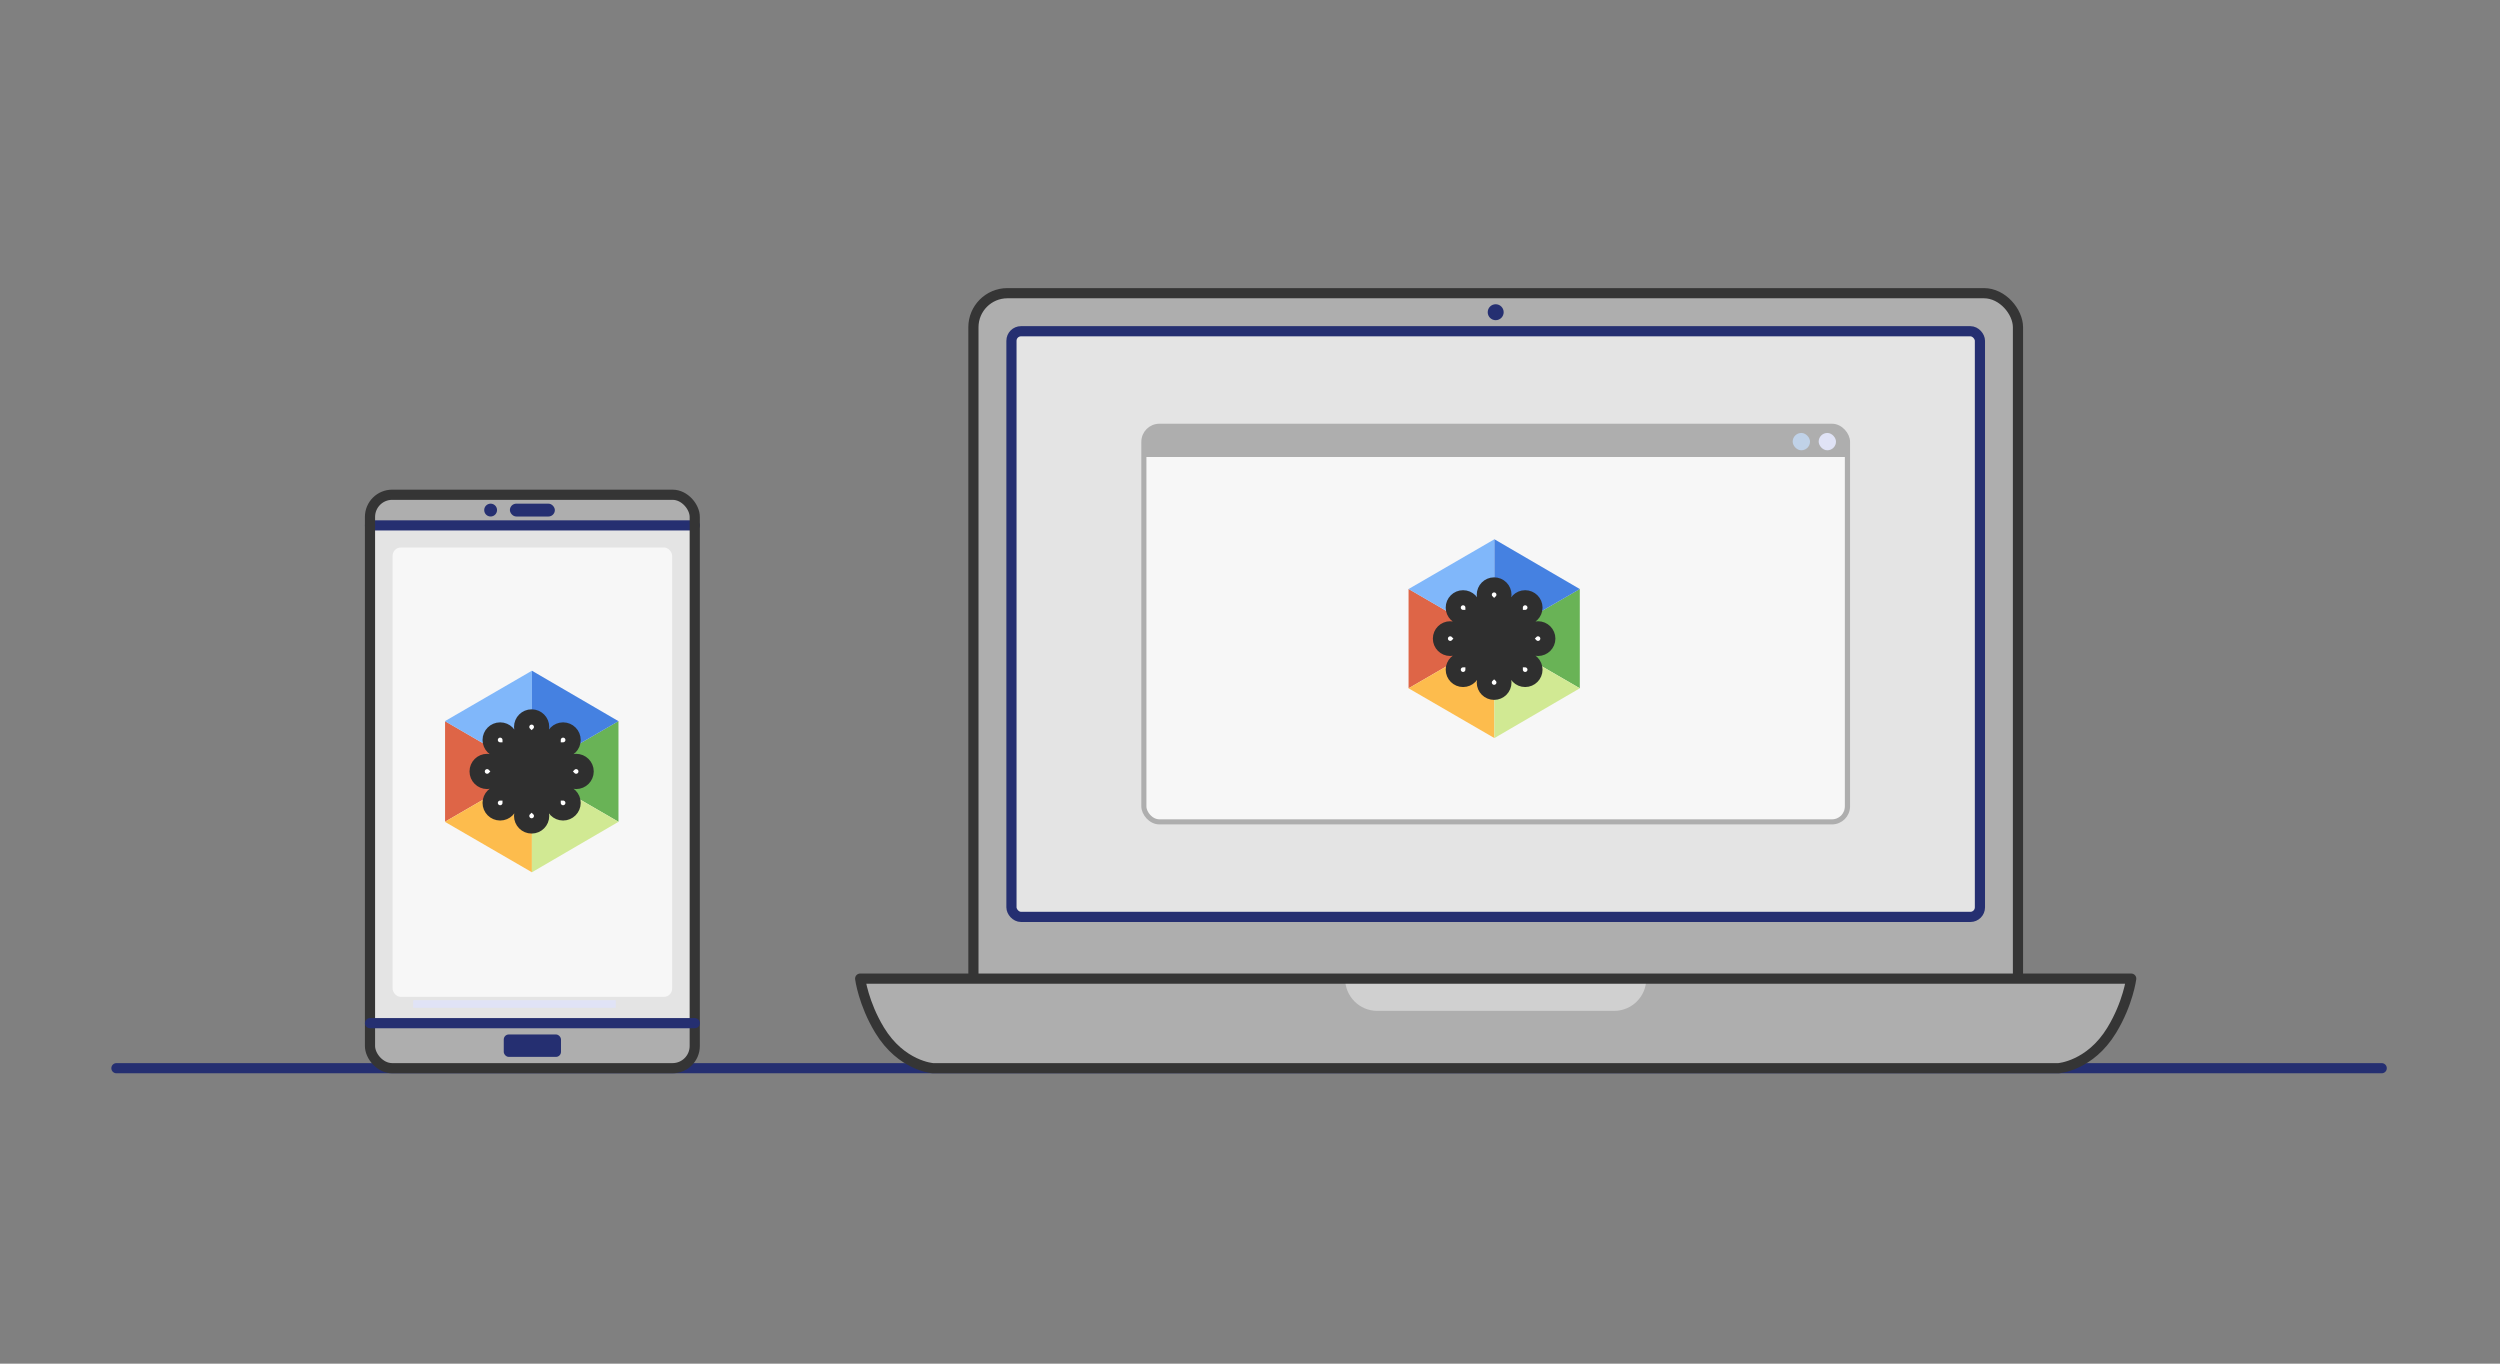<?xml version="1.0" encoding="utf-8"?>
<svg viewBox="0 0 330 180" xmlns="http://www.w3.org/2000/svg" xmlns:xlink="http://www.w3.org/1999/xlink" xmlns:bx="https://boxy-svg.com">
  <rect x="0" y="0" width="330" height="180" fill="#808080" stroke="none"/>
  <title>Badge - Install</title>
  <defs>
    <symbol id="symbol-0" viewBox="0 0 28.256 32.808" bx:pinned="true">
      <g transform="matrix(0.037, 0, 0, 0.037, -4.929, -2.653)" style="">
        <g transform="matrix(1, 0, 0, 1, -0.01, -0.087)">
          <path d="M 132.446 732.109 L 132.446 291.613 L 335.279 409.478 L 335.279 614.581 L 132.446 732.109 Z" style="fill: rgb(222, 101, 71);"/>
          <path d="M 512.985 952.772 L 512.985 722.474 L 335.246 614.587 L 132.436 732.113 L 512.985 952.772 Z" style="fill: rgb(253, 188, 77);"/>
          <path d="M 688.748 291.613 L 688.748 732.109 L 891.581 614.244 L 891.581 409.141 L 688.748 291.613 Z" transform="matrix(-1, 0, 0, -1, 1580.329, 1023.722)" style="fill: rgb(105, 179, 86);"/>
          <path d="M 891.584 614.587 L 891.584 844.918 L 715.811 952.805 L 512.985 835.296 L 891.584 614.587 Z" style="fill: rgb(209, 233, 147);" transform="matrix(-1, 0, 0, -1, 1404.569, 1567.392)"/>
          <path d="M 512.985 71.402 L 512.985 301.7 L 335.246 409.587 L 132.436 292.061 L 512.985 71.402 Z" style="fill: rgb(128, 183, 250);"/>
          <path d="M 891.584 409.587 L 891.584 179.256 L 715.811 71.369 L 512.985 188.878 L 891.584 409.587 Z" transform="matrix(-1, 0, 0, -1, 1404.569, 480.956)" style="fill: rgb(69, 129, 225);"/>
        </g>
        <g transform="matrix(3.215, 0, 0, 3.215, -1124.265, -1130.191)">
          <path d="M 531.594 520.131 L 559.629 520.131 C 562.094 522.697 565.559 524.29 569.407 524.29 C 576.895 524.29 582.97 518.219 582.97 510.721 C 582.97 503.227 576.895 497.153 569.407 497.153 C 565.567 497.153 562.094 498.754 559.629 501.317 L 531.594 501.317 L 551.414 481.489 C 551.504 481.489 551.588 481.496 551.679 481.496 C 559.173 481.496 565.247 475.421 565.247 467.927 C 565.247 460.432 559.173 454.359 551.679 454.359 C 544.184 454.359 538.11 460.432 538.11 467.927 C 538.11 468.011 538.115 468.101 538.115 468.186 L 518.294 488.01 L 518.294 459.981 C 520.854 457.51 522.453 454.047 522.453 450.208 C 522.453 442.703 516.372 436.631 508.884 436.631 C 501.388 436.631 495.311 442.707 495.311 450.208 C 495.311 454.047 496.909 457.51 499.471 459.981 L 499.471 488.01 L 479.648 468.186 C 479.648 468.101 479.652 468.011 479.652 467.927 C 479.652 460.432 473.581 454.359 466.084 454.359 C 458.587 454.359 452.508 460.432 452.508 467.927 C 452.508 475.421 458.581 481.496 466.078 481.496 C 466.164 481.496 466.252 481.489 466.336 481.489 L 486.164 501.317 L 458.128 501.317 C 455.66 498.749 452.194 497.153 448.354 497.153 C 440.86 497.153 434.787 503.227 434.787 510.721 C 434.787 518.219 440.86 524.29 448.354 524.29 C 452.194 524.29 455.665 522.697 458.128 520.131 L 486.164 520.131 L 466.336 539.954 C 466.252 539.954 466.164 539.947 466.078 539.947 C 458.581 539.947 452.508 546.02 452.508 553.522 C 452.508 561.012 458.581 567.092 466.078 567.092 C 473.574 567.092 479.648 561.012 479.648 553.522 C 479.648 553.431 479.641 553.347 479.641 553.258 L 499.463 533.432 L 499.463 561.47 C 496.903 563.935 495.306 567.398 495.306 571.245 C 495.306 578.74 501.384 584.812 508.88 584.812 C 516.368 584.812 522.445 578.74 522.445 571.245 C 522.445 567.404 520.847 563.935 518.288 561.47 L 518.288 533.432 L 538.11 553.258 C 538.11 553.347 538.104 553.426 538.104 553.522 C 538.104 561.012 544.176 567.092 551.672 567.092 C 559.167 567.092 565.241 561.012 565.241 553.522 C 565.241 546.02 559.167 539.947 551.672 539.947 C 551.581 539.947 551.5 539.954 551.409 539.954 Z" style="fill: rgb(255, 255, 255); paint-order: stroke; stroke: rgb(47, 47, 47); stroke-width: 20.791;"/>
        </g>
      </g>
    </symbol>
  </defs>
  <g id="g-1" style="display: inline; filter: none;" transform="matrix(0.415, 0, 0, 0.336, -48.339, 121.113)"/>
  <g id="g-2" transform="matrix(0.336, 0, 0, 0.336, -36.525, -151.89)" style="display: inline; filter: none;">
    <path style="color:#000000;clip-rule:nonzero;display:inline;overflow:visible;visibility:visible;opacity:1;isolation:auto;mix-blend-mode:normal;color-interpolation:sRGB;color-interpolation-filters:linearRGB;solid-color:#000000;solid-opacity:1;fill:#f6f7fc;fill-opacity:1;fill-rule:evenodd;stroke:#252f71;stroke-width:4;stroke-linecap:round;stroke-linejoin:round;stroke-miterlimit:4;stroke-dasharray:none;stroke-dashoffset:0;stroke-opacity:1;color-rendering:auto;image-rendering:auto;shape-rendering:auto;text-rendering:auto;enable-background:accumulate" d="M 154.445 871.703 L 1044.377 871.703" id="path-1"/>
    <g>
      <rect style="color: rgb(0, 0, 0); clip-rule: nonzero; display: inline; overflow: visible; visibility: visible; opacity: 1; isolation: auto; mix-blend-mode: normal; color-interpolation: srgb; color-interpolation-filters: linearrgb; fill-opacity: 1; fill-rule: evenodd; stroke: none; stroke-width: 0; stroke-linecap: butt; stroke-linejoin: miter; stroke-miterlimit: 4; stroke-dasharray: none; stroke-dashoffset: 0; stroke-opacity: 1; color-rendering: auto; image-rendering: auto; shape-rendering: auto; text-rendering: auto; fill: rgb(174, 174, 174);" id="rect-1" width="127.579" height="225.282" x="254.062" y="646.42" ry="8.713"/>
      <rect style="color: rgb(0, 0, 0); clip-rule: nonzero; display: inline; overflow: visible; visibility: visible; opacity: 1; isolation: auto; mix-blend-mode: normal; color-interpolation: srgb; color-interpolation-filters: linearrgb; fill-opacity: 1; fill-rule: evenodd; stroke: none; stroke-width: 1px; stroke-linecap: butt; stroke-linejoin: miter; stroke-miterlimit: 4; stroke-dasharray: none; stroke-dashoffset: 0; stroke-opacity: 1; color-rendering: auto; image-rendering: auto; shape-rendering: auto; text-rendering: auto; fill: rgb(228, 228, 228);" id="rect-10" width="127.579" height="195.544" x="254.062" y="658.463"/>
      <path style="color:#000000;clip-rule:nonzero;display:inline;overflow:visible;visibility:visible;opacity:1;isolation:auto;mix-blend-mode:normal;color-interpolation:sRGB;color-interpolation-filters:linearRGB;solid-color:#000000;solid-opacity:1;fill:#e0e3f6;fill-opacity:1;fill-rule:evenodd;stroke:#252f71;stroke-width:4;stroke-linecap:round;stroke-linejoin:round;stroke-miterlimit:4;stroke-dasharray:none;stroke-dashoffset:0;stroke-opacity:1;color-rendering:auto;image-rendering:auto;shape-rendering:auto;text-rendering:auto;enable-background:accumulate" d="M 254.062 658.463 L 381.641 658.463" id="path-9"/>
      <rect style="color:#000000;clip-rule:nonzero;display:inline;overflow:visible;visibility:visible;opacity:1;isolation:auto;mix-blend-mode:normal;color-interpolation:sRGB;color-interpolation-filters:linearRGB;solid-color:#000000;solid-opacity:1;fill:#252f71;fill-opacity:1;fill-rule:evenodd;stroke:none;stroke-width:1px;stroke-linecap:butt;stroke-linejoin:miter;stroke-miterlimit:4;stroke-dasharray:none;stroke-dashoffset:0;stroke-opacity:1;color-rendering:auto;image-rendering:auto;shape-rendering:auto;text-rendering:auto;enable-background:accumulate" id="rect-11" width="17.663" height="5.047" x="309.02" y="649.918" ry="2.523"/>
      <circle style="color:#000000;clip-rule:nonzero;display:inline;overflow:visible;visibility:visible;opacity:1;isolation:auto;mix-blend-mode:normal;color-interpolation:sRGB;color-interpolation-filters:linearRGB;solid-color:#000000;solid-opacity:1;fill:#252f71;fill-opacity:1;fill-rule:evenodd;stroke:none;stroke-width:4;stroke-linecap:round;stroke-linejoin:round;stroke-miterlimit:4;stroke-dasharray:none;stroke-dashoffset:0;stroke-opacity:1;color-rendering:auto;image-rendering:auto;shape-rendering:auto;text-rendering:auto;enable-background:accumulate" id="circle-1" cx="301.45" cy="652.442" r="2.523"/>
      <rect style="color:#000000;clip-rule:nonzero;display:inline;overflow:visible;visibility:visible;opacity:1;isolation:auto;mix-blend-mode:normal;color-interpolation:sRGB;color-interpolation-filters:linearRGB;solid-color:#000000;solid-opacity:1;fill:#252f71;fill-opacity:1;fill-rule:evenodd;stroke:none;stroke-width:1px;stroke-linecap:butt;stroke-linejoin:miter;stroke-miterlimit:4;stroke-dasharray:none;stroke-dashoffset:0;stroke-opacity:1;color-rendering:auto;image-rendering:auto;shape-rendering:auto;text-rendering:auto;enable-background:accumulate" id="rect-12" width="22.485" height="8.813" x="306.609" y="858.449" ry="1.979"/>
      <rect style="color: rgb(0, 0, 0); clip-rule: nonzero; display: inline; overflow: visible; visibility: visible; opacity: 1; isolation: auto; mix-blend-mode: normal; color-interpolation: srgb; color-interpolation-filters: linearrgb; fill: none; fill-opacity: 1; fill-rule: evenodd; stroke-width: 4; stroke-linecap: butt; stroke-linejoin: miter; stroke-miterlimit: 4; stroke-dasharray: none; stroke-dashoffset: 0; stroke-opacity: 1; color-rendering: auto; image-rendering: auto; shape-rendering: auto; text-rendering: auto; stroke: rgb(53, 53, 53);" id="rect-13" width="127.579" height="225.282" x="254.062" y="646.42" ry="8.713"/>
      <rect style="color: rgb(0, 0, 0); clip-rule: nonzero; display: inline; overflow: visible; visibility: visible; opacity: 1; isolation: auto; mix-blend-mode: normal; color-interpolation: srgb; color-interpolation-filters: linearrgb; fill-opacity: 1; fill-rule: evenodd; stroke: none; stroke-width: 1px; stroke-linecap: butt; stroke-linejoin: miter; stroke-miterlimit: 4; stroke-dasharray: none; stroke-dashoffset: 0; stroke-opacity: 1; color-rendering: auto; image-rendering: auto; shape-rendering: auto; text-rendering: auto; fill: rgb(247, 247, 247);" id="rect-14" width="109.815" height="176.527" x="262.944" y="667.145" ry="3.23"/>
      <path style="color:#000000;clip-rule:nonzero;display:inline;overflow:visible;visibility:visible;opacity:1;isolation:auto;mix-blend-mode:normal;color-interpolation:sRGB;color-interpolation-filters:linearRGB;solid-color:#000000;solid-opacity:1;fill:#e0e3f6;fill-opacity:1;fill-rule:evenodd;stroke:#252f71;stroke-width:4;stroke-linecap:round;stroke-linejoin:round;stroke-miterlimit:4;stroke-dasharray:none;stroke-dashoffset:0;stroke-opacity:1;color-rendering:auto;image-rendering:auto;shape-rendering:auto;text-rendering:auto;enable-background:accumulate" d="M 254.062 854.008 L 381.641 854.008" id="path-10"/>
      <path style="color:#000000;clip-rule:nonzero;display:inline;overflow:visible;visibility:visible;opacity:1;isolation:auto;mix-blend-mode:normal;color-interpolation:sRGB;color-interpolation-filters:linearRGB;solid-color:#000000;solid-opacity:1;fill:none;fill-opacity:1;fill-rule:evenodd;stroke:#e0e3f6;stroke-width:3;stroke-linecap:butt;stroke-linejoin:round;stroke-miterlimit:4;stroke-dasharray:none;stroke-dashoffset:0;stroke-opacity:1;color-rendering:auto;image-rendering:auto;shape-rendering:auto;text-rendering:auto;enable-background:accumulate" d="M 271.032 846.495 L 350.623 846.495" id="path-11"/>
      <use width="28.256" height="32.808" transform="matrix(2.428, 0, 0, 2.428, 283.552, 715.584)" style="" xlink:href="#symbol-0"/>
    </g>
    <g>
      <rect style="color: rgb(0, 0, 0); clip-rule: nonzero; display: inline; overflow: visible; visibility: visible; opacity: 1; isolation: auto; mix-blend-mode: normal; color-interpolation: srgb; color-interpolation-filters: linearrgb; fill-opacity: 1; fill-rule: evenodd; stroke-width: 4; stroke-linecap: butt; stroke-linejoin: miter; stroke-miterlimit: 4; stroke-dasharray: none; stroke-dashoffset: 0; stroke-opacity: 1; color-rendering: auto; image-rendering: auto; shape-rendering: auto; text-rendering: auto; fill: rgb(174, 174, 174); stroke: rgb(53, 53, 53);" id="rect-2" width="410.359" height="287.517" x="491.12" y="567.238" ry="13.363"/>
      <path style="color: rgb(0, 0, 0); clip-rule: nonzero; display: inline; overflow: visible; visibility: visible; opacity: 1; isolation: auto; mix-blend-mode: normal; color-interpolation: srgb; color-interpolation-filters: linearrgb; fill-opacity: 1; fill-rule: evenodd; stroke: none; stroke-width: 8; stroke-linecap: round; stroke-linejoin: round; stroke-miterlimit: 4; stroke-dasharray: none; stroke-dashoffset: 0; stroke-opacity: 1; color-rendering: auto; image-rendering: auto; shape-rendering: auto; text-rendering: auto; fill: rgb(174, 174, 174);" d="M 446.631 836.511 C 446.631 836.511 447.862 846.205 454.268 856.763 C 462.814 870.85 475.184 871.703 475.184 871.703 L 696.299 871.703 L 917.414 871.703 C 917.414 871.703 929.784 870.85 938.33 856.763 C 944.736 846.205 945.967 836.511 945.967 836.511 L 696.299 836.511 L 446.631 836.511 Z" id="path-2"/>
      <path style="color: rgb(0, 0, 0); clip-rule: nonzero; display: inline; overflow: visible; visibility: visible; opacity: 1; isolation: auto; mix-blend-mode: normal; color-interpolation: srgb; color-interpolation-filters: linearrgb; fill-opacity: 1; fill-rule: evenodd; stroke: none; stroke-width: 1px; stroke-linecap: butt; stroke-linejoin: miter; stroke-miterlimit: 4; stroke-dasharray: none; stroke-dashoffset: 0; stroke-opacity: 1; color-rendering: auto; image-rendering: auto; shape-rendering: auto; text-rendering: auto; fill: rgb(208, 208, 208);" d="M 637.139 836.511 C 637.139 843.535 642.793 849.189 649.817 849.189 L 742.781 849.189 C 749.805 849.189 755.459 843.535 755.459 836.511 L 637.139 836.511 Z" id="path-3"/>
      <path style="color: rgb(0, 0, 0); clip-rule: nonzero; display: inline; overflow: visible; visibility: visible; opacity: 1; isolation: auto; mix-blend-mode: normal; color-interpolation: srgb; color-interpolation-filters: linearrgb; fill: none; fill-opacity: 1; fill-rule: evenodd; stroke-width: 4; stroke-linecap: round; stroke-linejoin: round; stroke-miterlimit: 4; stroke-dasharray: none; stroke-dashoffset: 0; stroke-opacity: 1; color-rendering: auto; image-rendering: auto; shape-rendering: auto; text-rendering: auto; stroke: rgb(53, 53, 53);" d="M 446.631 836.511 C 446.631 836.511 447.862 846.205 454.268 856.763 C 462.814 870.85 475.184 871.703 475.184 871.703 L 696.299 871.703 L 917.414 871.703 C 917.414 871.703 929.784 870.85 938.33 856.763 C 944.736 846.205 945.967 836.511 945.967 836.511 L 696.299 836.511 L 446.631 836.511 Z" id="path-4"/>
      <rect style="color: rgb(0, 0, 0); clip-rule: nonzero; display: inline; overflow: visible; visibility: visible; opacity: 1; isolation: auto; mix-blend-mode: normal; color-interpolation: srgb; color-interpolation-filters: linearrgb; fill-opacity: 1; fill-rule: evenodd; stroke: rgb(37, 47, 113); stroke-width: 4; stroke-linecap: butt; stroke-linejoin: miter; stroke-miterlimit: 4; stroke-dasharray: none; stroke-dashoffset: 0; stroke-opacity: 1; color-rendering: auto; image-rendering: auto; shape-rendering: auto; text-rendering: auto; fill: rgb(228, 228, 228);" id="rect-3" width="380.47" height="230.084" x="506.064" y="582.182" ry="3.756"/>
      <g transform="matrix(1, 0, 0, 1, 75.161, -15.621)">
        <rect style="color: rgb(0, 0, 0); clip-rule: nonzero; display: inline; overflow: visible; visibility: visible; opacity: 1; isolation: auto; mix-blend-mode: normal; color-interpolation: srgb; color-interpolation-filters: linearrgb; fill-opacity: 1; fill-rule: evenodd; stroke: none; stroke-width: 2; stroke-linecap: butt; stroke-linejoin: miter; stroke-miterlimit: 4; stroke-dasharray: none; stroke-dashoffset: 0; stroke-opacity: 1; color-rendering: auto; image-rendering: auto; shape-rendering: auto; text-rendering: auto; fill: rgb(247, 247, 247);" id="rect-4" width="274.734" height="155.413" x="483.439" y="635.138" ry="6.104"/>
        <path style="color: rgb(0, 0, 0); clip-rule: nonzero; display: inline; overflow: visible; visibility: visible; opacity: 1; isolation: auto; mix-blend-mode: normal; color-interpolation: srgb; color-interpolation-filters: linearrgb; fill-opacity: 1; fill-rule: evenodd; stroke: none; stroke-width: 1px; stroke-linecap: butt; stroke-linejoin: miter; stroke-miterlimit: 4; stroke-dasharray: none; stroke-dashoffset: 0; stroke-opacity: 1; color-rendering: auto; image-rendering: auto; shape-rendering: auto; text-rendering: auto; fill: rgb(174, 174, 174);" d="M 489.517 635.139 C 486.136 635.139 483.414 637.861 483.414 641.243 L 483.414 647.202 L 759.234 647.202 L 759.234 641.243 C 759.234 637.861 756.51 635.139 753.128 635.139 L 489.517 635.139 Z" id="path-5"/>
        <rect style="color:#000000;clip-rule:nonzero;display:inline;overflow:visible;visibility:visible;opacity:1;isolation:auto;mix-blend-mode:normal;color-interpolation:sRGB;color-interpolation-filters:linearRGB;solid-color:#000000;solid-opacity:1;fill:#e0e3f6;fill-opacity:1;fill-rule:evenodd;stroke:none;stroke-width:1px;stroke-linecap:butt;stroke-linejoin:miter;stroke-miterlimit:4;stroke-dasharray:none;stroke-dashoffset:0;stroke-opacity:1;color-rendering:auto;image-rendering:auto;shape-rendering:auto;text-rendering:auto;enable-background:accumulate" id="rect-5" width="6.808" height="6.808" x="748.023" y="637.766" ry="3.404"/>
        <rect style="color:#000000;clip-rule:nonzero;display:inline;overflow:visible;visibility:visible;opacity:1;isolation:auto;mix-blend-mode:normal;color-interpolation:sRGB;color-interpolation-filters:linearRGB;solid-color:#000000;solid-opacity:1;fill:#c0d2e8;fill-opacity:1;fill-rule:evenodd;stroke:none;stroke-width:1px;stroke-linecap:butt;stroke-linejoin:miter;stroke-miterlimit:4;stroke-dasharray:none;stroke-dashoffset:0;stroke-opacity:1;color-rendering:auto;image-rendering:auto;shape-rendering:auto;text-rendering:auto;enable-background:accumulate" id="rect-6" width="6.808" height="6.808" x="737.811" y="637.766" ry="3.404"/>
        <rect style="color: rgb(0, 0, 0); clip-rule: nonzero; display: inline; overflow: visible; visibility: visible; opacity: 1; isolation: auto; mix-blend-mode: normal; color-interpolation: srgb; color-interpolation-filters: linearrgb; fill: none; fill-opacity: 1; fill-rule: evenodd; stroke-width: 2; stroke-linecap: butt; stroke-linejoin: miter; stroke-miterlimit: 4; stroke-dasharray: none; stroke-dashoffset: 0; stroke-opacity: 1; color-rendering: auto; image-rendering: auto; shape-rendering: auto; text-rendering: auto; stroke: rgb(174, 174, 174);" id="rect-7" width="276.43" height="155.413" x="482.923" y="635.138" ry="6.104"/>
        <use width="28.256" height="32.808" transform="matrix(2.395, 0, 0, 2.395, 586.975, 679.562)" style="" xlink:href="#symbol-0"/>
      </g>
      <circle style="color:#000000;clip-rule:nonzero;display:inline;overflow:visible;visibility:visible;opacity:1;isolation:auto;mix-blend-mode:normal;color-interpolation:sRGB;color-interpolation-filters:linearRGB;solid-color:#000000;solid-opacity:1;fill:#252f71;fill-opacity:1;fill-rule:evenodd;stroke:none;stroke-width:4;stroke-linecap:round;stroke-linejoin:round;stroke-miterlimit:4;stroke-dasharray:none;stroke-dashoffset:0;stroke-opacity:1;color-rendering:auto;image-rendering:auto;shape-rendering:auto;text-rendering:auto;enable-background:accumulate" id="circle-2" cx="696.299" cy="574.71" r="3.134"/>
    </g>
  </g>
</svg>
